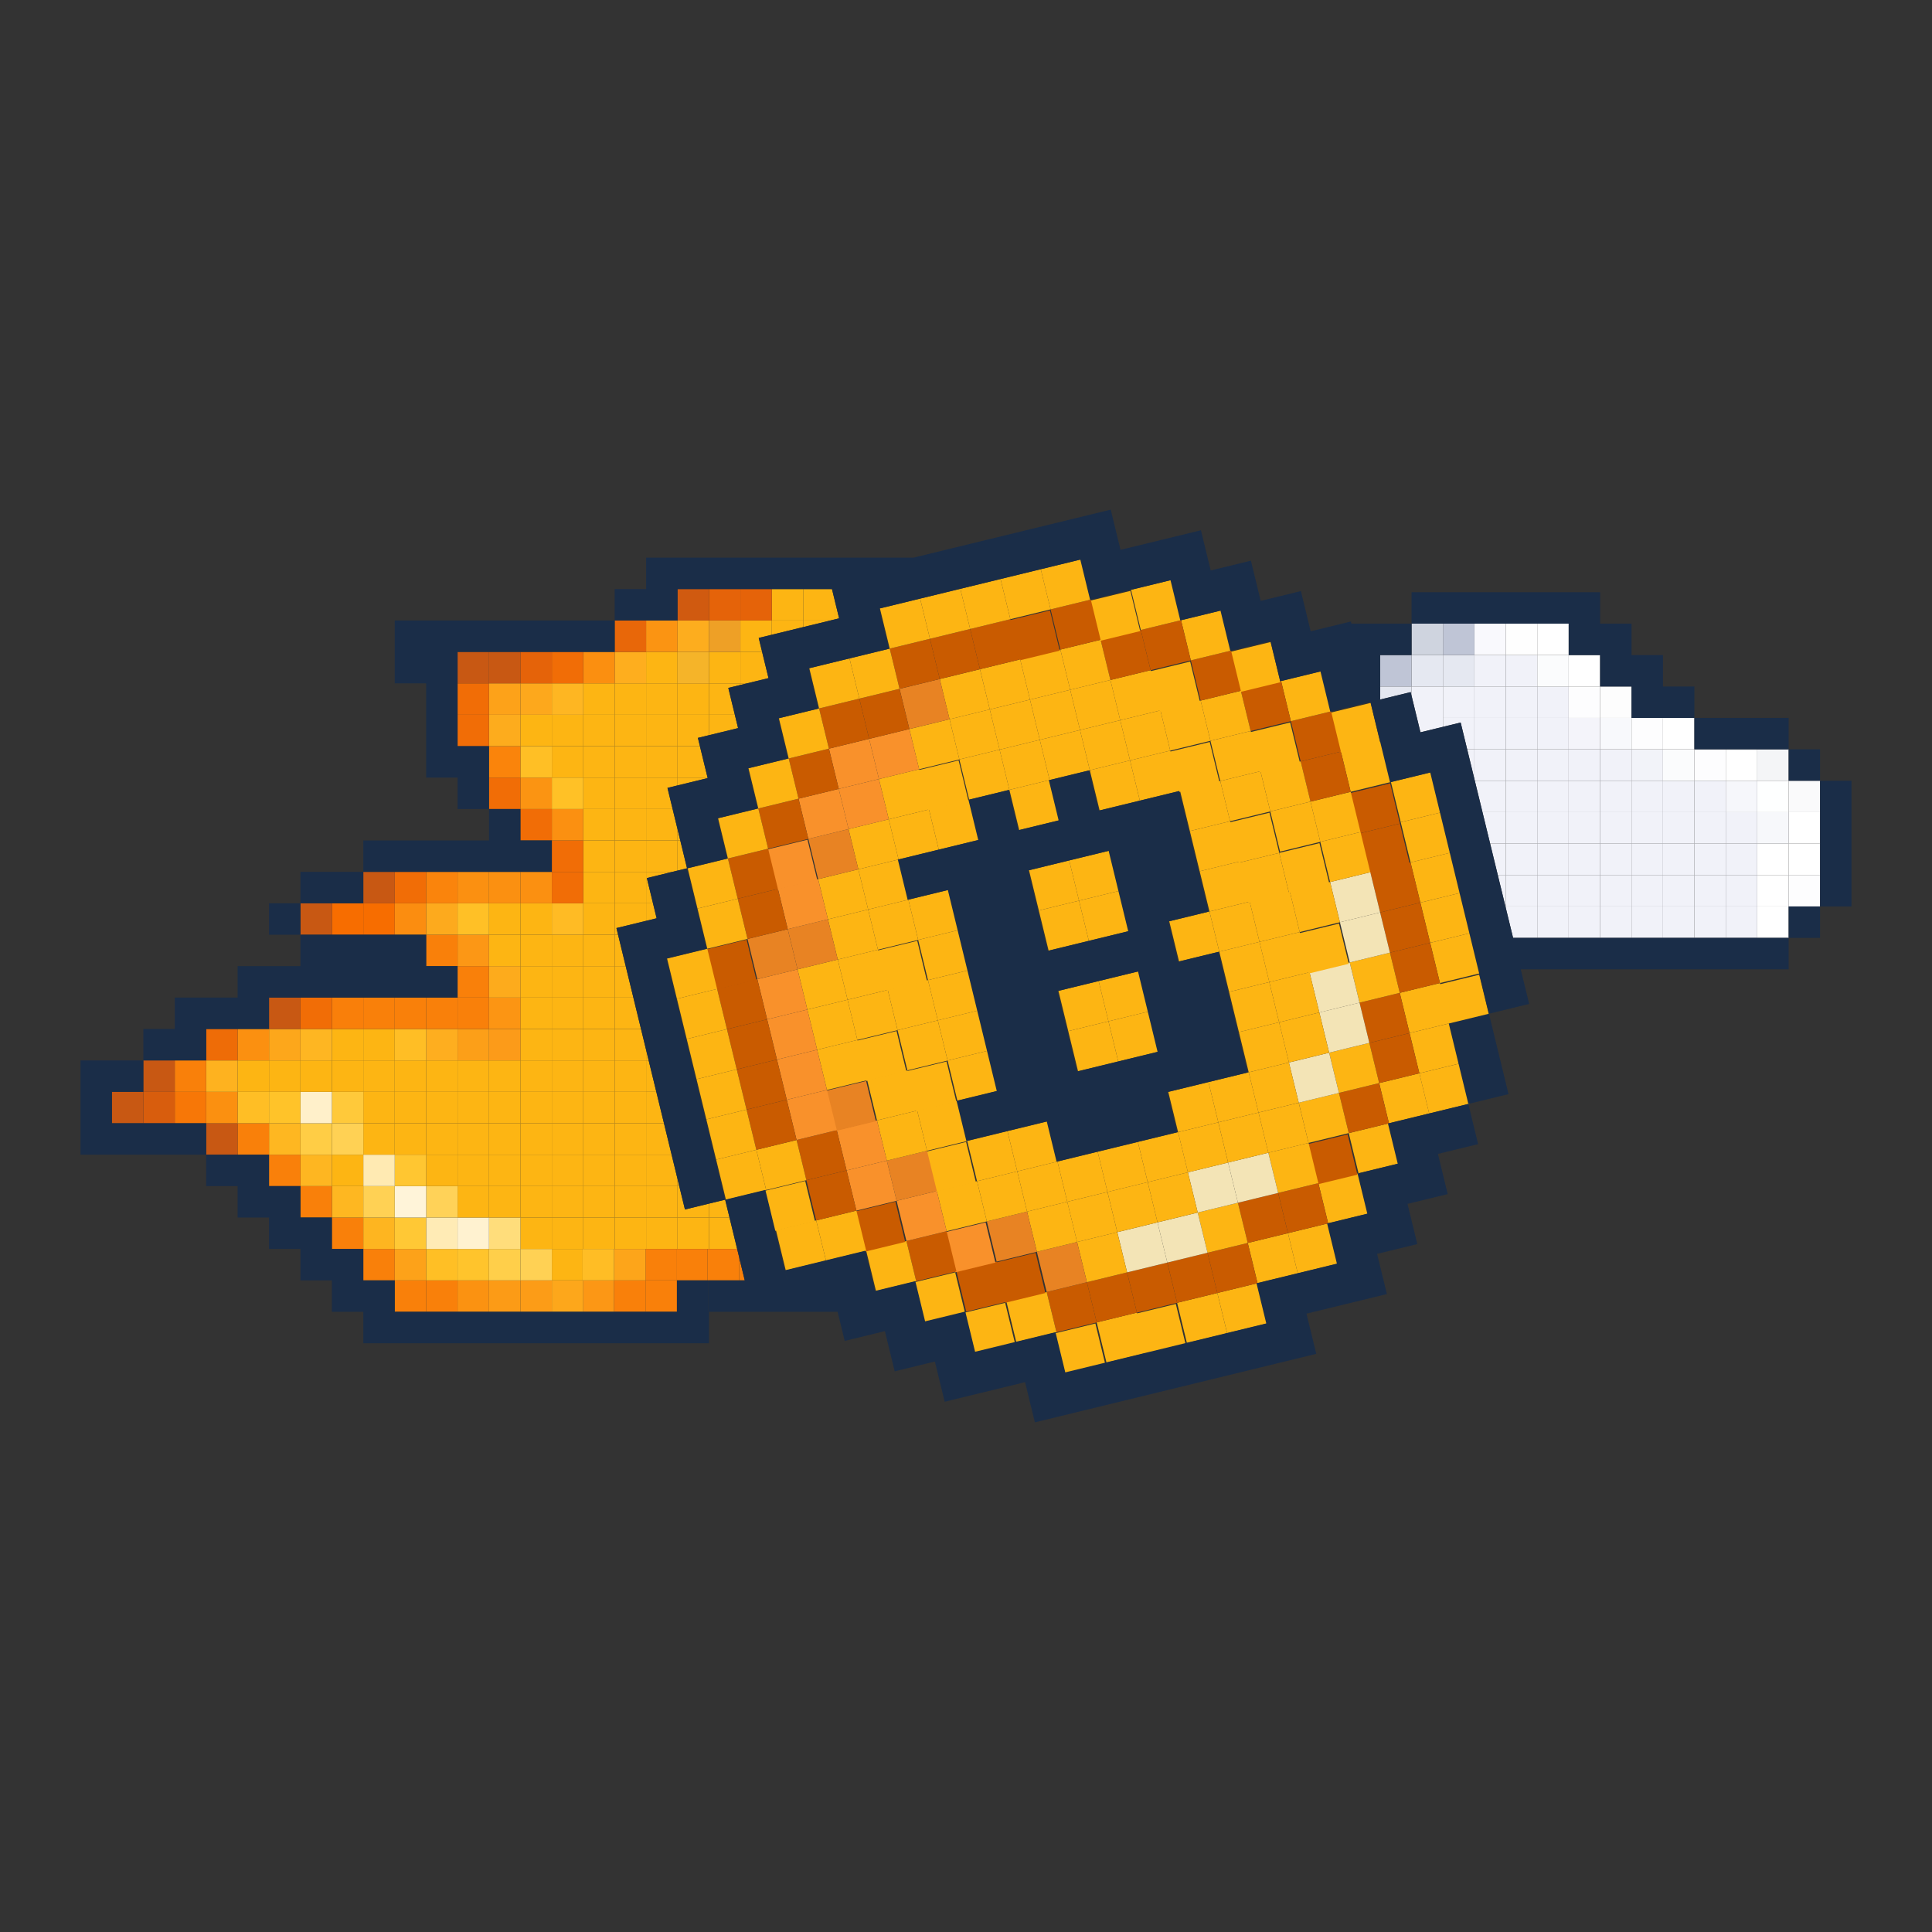 <?xml version="1.0" encoding="utf-8"?>
<!-- Generator: Adobe Illustrator 23.0.3, SVG Export Plug-In . SVG Version: 6.00 Build 0)  -->
<svg version="1.1" id="Layer_1" xmlns="http://www.w3.org/2000/svg" xmlns:xlink="http://www.w3.org/1999/xlink" x="0px" y="0px"
	 viewBox="0 0 1200 1200" enable-background="new 0 0 1200 1200" xml:space="preserve">
<rect x="0" y="0" width="1200" height="1200" fill="#333333" stroke="none"/>
<g>
	<g>
		<rect x="439.962" y="795.264" fill="none" width="0.103" height="19.518"/>
		<rect x="323.245" y="795.264" fill="#FC9C17" width="19.517" height="19.518"/>
		<rect x="303.728" y="795.264" fill="#FC9B16" width="19.518" height="19.518"/>
		<rect x="284.21" y="795.264" fill="#FB9211" width="19.518" height="19.518"/>
		<rect x="264.693" y="795.264" fill="#F9800A" width="19.517" height="19.518"/>
		<rect x="245.175" y="795.264" fill="#F9800A" width="19.518" height="19.518"/>
		
			<rect x="488.267" y="788.917" transform="matrix(0.972 -0.236 0.236 0.972 -173.501 137.962)" fill="#FDB513" width="0.024" height="6.438"/>
		<rect x="342.762" y="775.747" fill="#FDB513" width="19.129" height="19.517"/>
		<rect x="323.245" y="775.747" fill="#FFD154" width="19.517" height="19.517"/>
		<rect x="303.728" y="775.747" fill="#FFCF4A" width="19.518" height="19.517"/>
		<rect x="284.21" y="775.747" fill="#FFC42C" width="19.518" height="19.517"/>
		<rect x="264.693" y="775.747" fill="#FFBF25" width="19.517" height="19.517"/>
		<rect x="245.175" y="775.747" fill="#FDA219" width="19.518" height="19.517"/>
		<rect x="225.658" y="775.747" fill="#F9800A" width="19.518" height="19.517"/>
		<polygon fill="#FDB513" points="453.102,756.229 440.35,756.229 440.35,775.747 457.854,775.747 456.483,770.117 		"/>
		<polygon fill="#FDB513" points="420.833,756.229 420.833,775.747 439.361,775.747 439.962,775.747 440.35,775.747 440.35,756.229 
					"/>
		<polygon fill="#FDB513" points="401.315,775.747 420.444,775.747 420.833,775.747 420.833,756.229 401.315,756.229 		"/>
		<polygon fill="#FDB513" points="381.798,756.229 381.798,775.747 400.926,775.747 401.315,775.747 401.315,756.229 		"/>
		<polygon fill="#FDB513" points="362.28,756.229 362.28,775.747 381.409,775.747 381.798,775.747 381.798,756.229 		"/>
		<polygon fill="#FDB513" points="342.762,756.229 342.762,775.747 361.891,775.747 362.28,775.747 362.28,756.229 		"/>
		<rect x="323.245" y="756.229" fill="#FDB513" width="19.517" height="19.518"/>
		<rect x="303.728" y="756.229" fill="#FFDD7B" width="19.518" height="19.518"/>
		<rect x="284.21" y="756.229" fill="#FFF2D0" width="19.518" height="19.518"/>
		<rect x="264.693" y="756.229" fill="#FFEBB5" width="19.517" height="19.518"/>
		<rect x="245.175" y="756.229" fill="#FFC835" width="19.518" height="19.518"/>
		<rect x="225.658" y="756.229" fill="#FEB520" width="19.518" height="19.518"/>
		<rect x="206.14" y="756.229" fill="#F9800A" width="19.518" height="19.518"/>
		<polygon fill="#FDB513" points="440.35,747.594 440.35,756.229 453.102,756.229 450.404,745.146 		"/>
		<polygon fill="#FDB513" points="425.432,751.226 421.898,736.711 420.833,736.711 420.833,756.229 440.35,756.229 440.35,747.594 
					"/>
		<rect x="401.315" y="736.711" fill="#FDB513" width="19.518" height="19.518"/>
		<rect x="381.798" y="736.711" fill="#FDB513" width="19.518" height="19.518"/>
		<rect x="362.28" y="736.711" fill="#FDB513" width="19.518" height="19.518"/>
		<rect x="342.762" y="736.711" fill="#FDB513" width="19.518" height="19.518"/>
		<rect x="323.245" y="736.711" fill="#FDB513" width="19.517" height="19.518"/>
		<rect x="303.728" y="736.711" fill="#FDB513" width="19.518" height="19.518"/>
		<rect x="284.21" y="736.711" fill="#FDB513" width="19.518" height="19.518"/>
		<rect x="264.693" y="736.711" fill="#FFD258" width="19.517" height="19.518"/>
		<rect x="245.175" y="736.711" fill="#FFF4D9" width="19.518" height="19.518"/>
		<rect x="225.658" y="736.711" fill="#FFD154" width="19.518" height="19.518"/>
		<rect x="206.14" y="736.711" fill="#FEB721" width="19.518" height="19.518"/>
		<rect x="186.622" y="736.711" fill="#F9800A" width="19.518" height="19.518"/>
		<polygon fill="#FDB513" points="420.833,736.711 421.898,736.711 420.833,732.334 		"/>
		<polygon fill="#FDB513" points="419.352,726.254 417.146,717.194 401.315,717.194 401.315,736.711 420.833,736.711 
			420.833,732.334 		"/>
		<rect x="381.798" y="717.194" fill="#FDB513" width="19.518" height="19.517"/>
		<rect x="362.28" y="717.194" fill="#FDB513" width="19.518" height="19.517"/>
		<rect x="342.762" y="717.194" fill="#FDB513" width="19.518" height="19.517"/>
		<rect x="323.245" y="717.194" fill="#FDB513" width="19.517" height="19.517"/>
		<rect x="303.728" y="717.194" fill="#FDB513" width="19.518" height="19.517"/>
		<rect x="284.21" y="717.194" fill="#FDB513" width="19.518" height="19.517"/>
		<rect x="264.693" y="717.194" fill="#FDB513" width="19.517" height="19.517"/>
		<rect x="245.175" y="717.194" fill="#FFC631" width="19.518" height="19.517"/>
		<rect x="225.658" y="717.194" fill="#FFEAB2" width="19.518" height="19.517"/>
		<rect x="206.14" y="717.194" fill="#FDB513" width="19.518" height="19.517"/>
		<rect x="186.622" y="717.194" fill="#FEB621" width="19.518" height="19.517"/>
		<rect x="167.105" y="717.194" fill="#F9800A" width="19.518" height="19.517"/>
		<polygon fill="#FDB513" points="412.395,697.677 401.315,697.677 401.315,717.194 417.146,717.194 413.274,701.287 		"/>
		<rect x="381.798" y="697.677" fill="#FDB513" width="19.518" height="19.518"/>
		<rect x="362.28" y="697.677" fill="#FDB513" width="19.518" height="19.518"/>
		<rect x="342.762" y="697.677" fill="#FDB513" width="19.518" height="19.518"/>
		<rect x="323.245" y="697.677" fill="#FDB513" width="19.517" height="19.518"/>
		<rect x="303.728" y="697.677" fill="#FDB513" width="19.518" height="19.518"/>
		<rect x="284.21" y="697.677" fill="#FDB513" width="19.518" height="19.518"/>
		<rect x="264.693" y="697.677" fill="#FDB513" width="19.517" height="19.518"/>
		<rect x="245.175" y="697.677" fill="#FDB513" width="19.518" height="19.518"/>
		<rect x="225.658" y="697.677" fill="#FDB513" width="19.518" height="19.518"/>
		<rect x="206.14" y="697.677" fill="#FFD154" width="19.518" height="19.518"/>
		<rect x="186.622" y="697.677" fill="#FFCD45" width="19.518" height="19.518"/>
		<rect x="167.105" y="697.677" fill="#FEB721" width="19.518" height="19.518"/>
		<rect x="147.588" y="697.677" fill="#F9800A" width="19.517" height="19.518"/>
		<rect x="128.07" y="697.677" fill="#C85813" width="19.518" height="19.518"/>
		<polygon fill="#FDB513" points="401.315,678.159 401.315,697.677 412.395,697.677 407.643,678.159 		"/>
		<rect x="381.798" y="678.159" fill="#FDB513" width="19.518" height="19.517"/>
		<rect x="362.28" y="678.159" fill="#FDB513" width="19.518" height="19.517"/>
		<rect x="342.762" y="678.159" fill="#FDB513" width="19.518" height="19.517"/>
		<rect x="323.245" y="678.159" fill="#FDB513" width="19.517" height="19.517"/>
		<rect x="303.728" y="678.159" fill="#FDB513" width="19.518" height="19.517"/>
		<rect x="284.21" y="678.159" fill="#FDB513" width="19.518" height="19.517"/>
		<rect x="264.693" y="678.159" fill="#FDB513" width="19.517" height="19.517"/>
		<rect x="245.175" y="678.159" fill="#FDB513" width="19.518" height="19.517"/>
		<rect x="225.658" y="678.159" fill="#FDB513" width="19.518" height="19.517"/>
		<rect x="206.14" y="678.159" fill="#FFC93A" width="19.518" height="19.517"/>
		<rect x="186.622" y="678.159" fill="#FFF0CA" width="19.518" height="19.517"/>
		<rect x="167.105" y="678.159" fill="#FFC329" width="19.518" height="19.517"/>
		<rect x="147.588" y="678.159" fill="#FFBE25" width="19.517" height="19.517"/>
		<rect x="128.07" y="678.159" fill="#FB9010" width="19.518" height="19.517"/>
		<rect x="108.553" y="678.159" fill="#F77707" width="19.517" height="19.517"/>
		<rect x="89.035" y="678.159" fill="#D85D0D" width="19.518" height="19.517"/>
		<rect x="69.518" y="678.159" fill="#C85813" width="19.518" height="19.517"/>
		<polygon fill="#FDB513" points="401.315,658.642 401.315,678.159 407.643,678.159 407.194,676.315 402.891,658.642 		"/>
		<rect x="381.798" y="658.642" fill="#FDB513" width="19.518" height="19.518"/>
		<rect x="362.28" y="658.642" fill="#FDB513" width="19.518" height="19.518"/>
		<rect x="342.762" y="658.642" fill="#FDB513" width="19.518" height="19.518"/>
		<rect x="323.245" y="658.642" fill="#FDB513" width="19.517" height="19.518"/>
		<rect x="303.728" y="658.642" fill="#FDB513" width="19.518" height="19.518"/>
		<rect x="284.21" y="658.642" fill="#FDB513" width="19.518" height="19.518"/>
		<rect x="264.693" y="658.642" fill="#FDB513" width="19.517" height="19.518"/>
		<rect x="245.175" y="658.642" fill="#FDB513" width="19.518" height="19.518"/>
		<rect x="225.658" y="658.642" fill="#FDB513" width="19.518" height="19.518"/>
		<rect x="206.14" y="658.642" fill="#FDB513" width="19.518" height="19.518"/>
		<rect x="186.622" y="658.642" fill="#FDB513" width="19.518" height="19.518"/>
		<rect x="167.105" y="658.642" fill="#FDB513" width="19.518" height="19.518"/>
		<rect x="147.588" y="658.642" fill="#FDB513" width="19.517" height="19.518"/>
		<rect x="128.07" y="658.642" fill="#FEB21F" width="19.518" height="19.518"/>
		<rect x="108.553" y="658.642" fill="#F9800A" width="19.517" height="19.518"/>
		<rect x="89.035" y="658.642" fill="#C85813" width="19.518" height="19.518"/>
		<polygon fill="#FDB513" points="401.315,652.169 401.315,658.642 402.891,658.642 		"/>
		<polygon fill="#FDB513" points="401.315,658.642 401.315,652.169 401.115,651.349 398.139,639.124 381.798,639.124 
			381.798,658.642 		"/>
		<rect x="362.28" y="639.124" fill="#FDB513" width="19.518" height="19.517"/>
		<rect x="342.762" y="639.124" fill="#FDB513" width="19.518" height="19.517"/>
		<rect x="323.245" y="639.124" fill="#FDB513" width="19.517" height="19.517"/>
		<rect x="303.728" y="639.124" fill="#FC9B19" width="19.518" height="19.517"/>
		<rect x="284.21" y="639.124" fill="#FC9F18" width="19.518" height="19.517"/>
		<rect x="264.693" y="639.124" fill="#FEAE1F" width="19.517" height="19.517"/>
		<rect x="245.175" y="639.124" fill="#FFBE25" width="19.518" height="19.517"/>
		<rect x="225.658" y="639.124" fill="#FDB513" width="19.518" height="19.517"/>
		<rect x="206.14" y="639.124" fill="#FDB513" width="19.518" height="19.517"/>
		<rect x="186.622" y="639.124" fill="#FEB622" width="19.518" height="19.517"/>
		<rect x="167.105" y="639.124" fill="#FDA71B" width="19.518" height="19.517"/>
		<rect x="147.588" y="639.124" fill="#FB9010" width="19.517" height="19.517"/>
		<rect x="128.07" y="639.124" fill="#EE6C07" width="19.518" height="19.517"/>
		<polygon fill="#FDB513" points="398.139,639.124 395.036,626.377 393.387,619.607 381.798,619.607 381.798,639.124 		"/>
		<rect x="362.28" y="619.607" fill="#FDB513" width="19.518" height="19.518"/>
		<rect x="342.762" y="619.607" fill="#FDB513" width="19.518" height="19.518"/>
		<rect x="323.245" y="619.607" fill="#FDB513" width="19.517" height="19.518"/>
		<rect x="303.728" y="619.607" fill="#FC9513" width="19.518" height="19.518"/>
		<rect x="284.21" y="619.607" fill="#F9800A" width="19.518" height="19.518"/>
		<rect x="264.693" y="619.607" fill="#F9800A" width="19.517" height="19.518"/>
		<rect x="245.175" y="619.607" fill="#F9800A" width="19.518" height="19.518"/>
		<rect x="225.658" y="619.607" fill="#F9800A" width="19.518" height="19.518"/>
		<rect x="206.14" y="619.607" fill="#F97F0A" width="19.518" height="19.518"/>
		<rect x="186.622" y="619.607" fill="#F16D06" width="19.518" height="19.518"/>
		<rect x="167.105" y="619.607" fill="#C85813" width="19.518" height="19.518"/>
		<polygon fill="#FDB513" points="393.387,619.607 388.957,601.41 388.635,600.089 381.798,600.089 381.798,619.607 		"/>
		<rect x="362.28" y="600.089" fill="#FDB513" width="19.518" height="19.517"/>
		<rect x="342.762" y="600.089" fill="#FDB513" width="19.518" height="19.517"/>
		<rect x="323.245" y="600.089" fill="#FDB513" width="19.517" height="19.517"/>
		<rect x="303.728" y="600.089" fill="#FDAB1C" width="19.518" height="19.517"/>
		<rect x="284.21" y="600.089" fill="#F9800A" width="19.518" height="19.517"/>
		<polygon fill="#FDB513" points="383.884,580.572 381.798,580.572 381.798,600.089 388.635,600.089 		"/>
		<rect x="362.28" y="580.572" fill="#FDB513" width="19.518" height="19.518"/>
		<rect x="342.762" y="580.572" fill="#FDB513" width="19.518" height="19.518"/>
		<rect x="323.245" y="580.572" fill="#FDB513" width="19.517" height="19.518"/>
		<rect x="303.728" y="580.572" fill="#FDB513" width="19.518" height="19.518"/>
		<rect x="284.21" y="580.572" fill="#FC9715" width="19.518" height="19.518"/>
		<rect x="264.693" y="580.572" fill="#F9800A" width="19.517" height="19.518"/>
		<rect x="1091.448" y="563.01" fill="#FFFFFF" width="19.518" height="19.517"/>
		<rect x="1071.93" y="563.01" fill="#F1F2F9" width="19.518" height="19.517"/>
		<rect x="1052.413" y="563.01" fill="#F1F2F9" width="19.518" height="19.517"/>
		<rect x="1032.895" y="563.01" fill="#F1F2F9" width="19.518" height="19.517"/>
		<rect x="1013.378" y="563.01" fill="#F1F2F9" width="19.518" height="19.517"/>
		<rect x="993.86" y="563.01" fill="#F1F2F9" width="19.518" height="19.517"/>
		<rect x="974.343" y="563.01" fill="#F1F2F9" width="19.517" height="19.517"/>
		<rect x="954.825" y="563.01" fill="#F1F2F9" width="19.518" height="19.517"/>
		<polygon fill="#F1F2F9" points="935.308,563.01 935.308,564.062 937.636,573.623 939.804,582.528 954.825,582.528 954.825,563.01 
					"/>
		<polygon fill="#F1F2F9" points="935.308,564.062 935.308,563.01 935.052,563.01 		"/>
		<polygon fill="#FDB513" points="405.584,561.054 401.315,561.054 401.315,571.949 407.849,570.359 		"/>
		<polygon fill="#FDB513" points="382.877,576.438 401.315,571.949 401.315,561.054 381.798,561.054 381.798,580.572 
			383.884,580.572 		"/>
		<rect x="362.28" y="561.054" fill="#FDB513" width="19.518" height="19.517"/>
		<rect x="342.762" y="561.054" fill="#FFBB24" width="19.518" height="19.517"/>
		<rect x="323.245" y="561.054" fill="#FDB513" width="19.517" height="19.517"/>
		<rect x="303.728" y="561.054" fill="#FDB513" width="19.518" height="19.517"/>
		<rect x="284.21" y="561.054" fill="#FFC026" width="19.518" height="19.517"/>
		<rect x="264.693" y="561.054" fill="#FDAA1D" width="19.517" height="19.517"/>
		<rect x="245.175" y="561.054" fill="#FB8D10" width="19.518" height="19.517"/>
		<rect x="225.658" y="561.054" fill="#F76D00" width="19.518" height="19.517"/>
		<rect x="206.14" y="561.054" fill="#F76D00" width="19.518" height="19.517"/>
		<rect x="186.622" y="561.054" fill="#C85813" width="19.518" height="19.517"/>
		<rect x="1110.965" y="543.493" fill="#FDFDFE" width="19.518" height="19.518"/>
		<rect x="1091.448" y="543.493" fill="#FFFFFF" width="19.518" height="19.518"/>
		<rect x="1071.93" y="543.493" fill="#F1F2F9" width="19.518" height="19.518"/>
		<rect x="1052.413" y="543.493" fill="#F1F2F9" width="19.518" height="19.518"/>
		<rect x="1032.895" y="543.493" fill="#F1F2F9" width="19.518" height="19.518"/>
		<rect x="1013.378" y="543.493" fill="#F1F2F9" width="19.518" height="19.518"/>
		<rect x="993.86" y="543.493" fill="#F1F2F9" width="19.518" height="19.518"/>
		<rect x="974.343" y="543.493" fill="#F1F2F9" width="19.517" height="19.518"/>
		<rect x="954.825" y="543.493" fill="#F1F2F9" width="19.518" height="19.518"/>
		<rect x="935.308" y="543.493" fill="#F1F2F9" width="19.517" height="19.518"/>
		<polygon fill="#F1F2F9" points="930.3,543.493 931.556,548.652 935.052,563.01 935.308,563.01 935.308,543.493 		"/>
		<polygon fill="#FDB513" points="401.769,545.387 417.585,541.536 401.315,541.536 401.315,561.054 405.584,561.054 		"/>
		<rect x="381.798" y="541.536" fill="#FDB513" width="19.518" height="19.518"/>
		<rect x="362.28" y="541.536" fill="#FDB513" width="19.518" height="19.518"/>
		<rect x="342.762" y="541.536" fill="#F16D06" width="19.518" height="19.518"/>
		<rect x="323.245" y="541.536" fill="#FB9011" width="19.517" height="19.518"/>
		<rect x="303.728" y="541.536" fill="#FB9011" width="19.518" height="19.518"/>
		<rect x="284.21" y="541.536" fill="#FB9011" width="19.518" height="19.518"/>
		<rect x="264.693" y="541.536" fill="#FA840C" width="19.517" height="19.518"/>
		<rect x="245.175" y="541.536" fill="#F16D06" width="19.518" height="19.518"/>
		<rect x="225.658" y="541.536" fill="#C85813" width="19.518" height="19.518"/>
		<rect x="1110.965" y="523.975" fill="#FFFFFF" width="19.518" height="19.517"/>
		<rect x="1091.448" y="523.975" fill="#FFFFFF" width="19.518" height="19.517"/>
		<rect x="1071.93" y="523.975" fill="#F1F2F9" width="19.518" height="19.517"/>
		<rect x="1052.413" y="523.975" fill="#F1F2F9" width="19.518" height="19.517"/>
		<rect x="1032.895" y="523.975" fill="#F1F2F9" width="19.518" height="19.517"/>
		<rect x="1013.378" y="523.975" fill="#F1F2F9" width="19.518" height="19.517"/>
		<rect x="993.86" y="523.975" fill="#F1F2F9" width="19.518" height="19.517"/>
		<rect x="974.343" y="523.975" fill="#F1F2F9" width="19.517" height="19.517"/>
		<rect x="954.825" y="523.975" fill="#F1F2F9" width="19.518" height="19.517"/>
		<rect x="935.308" y="523.975" fill="#F1F2F9" width="19.517" height="19.517"/>
		<polygon fill="#F1F2F9" points="925.548,523.975 930.3,543.493 935.308,543.493 935.308,523.975 		"/>
		<polygon fill="#FDB513" points="422.527,522.019 420.833,522.019 420.833,540.746 426.736,539.308 		"/>
		<polygon fill="#FDB513" points="420.833,540.746 420.833,522.019 401.315,522.019 401.315,541.536 417.585,541.536 		"/>
		<rect x="381.798" y="522.019" fill="#FDB513" width="19.518" height="19.518"/>
		<rect x="362.28" y="522.019" fill="#FDB513" width="19.518" height="19.518"/>
		<rect x="342.762" y="522.019" fill="#F16D06" width="19.518" height="19.518"/>
		<rect x="1110.965" y="504.458" fill="#FFFFFF" width="19.518" height="19.518"/>
		<rect x="1091.448" y="504.458" fill="#F7F8FB" width="19.518" height="19.518"/>
		<rect x="1071.93" y="504.458" fill="#F1F2F9" width="19.518" height="19.518"/>
		<rect x="1052.413" y="504.458" fill="#F1F2F9" width="19.518" height="19.518"/>
		<rect x="1032.895" y="504.458" fill="#F1F2F9" width="19.518" height="19.518"/>
		<rect x="1013.378" y="504.458" fill="#F1F2F9" width="19.518" height="19.518"/>
		<rect x="993.86" y="504.458" fill="#F1F2F9" width="19.518" height="19.518"/>
		<rect x="974.343" y="504.458" fill="#F1F2F9" width="19.517" height="19.518"/>
		<rect x="954.825" y="504.458" fill="#F1F2F9" width="19.518" height="19.518"/>
		<rect x="935.308" y="504.458" fill="#F1F2F9" width="19.517" height="19.518"/>
		<polygon fill="#F1F2F9" points="920.796,504.458 925.477,523.685 925.548,523.975 935.308,523.975 935.308,504.458 		"/>
		<polygon fill="#FDB513" points="420.833,515.059 420.833,522.019 422.527,522.019 		"/>
		<polygon fill="#FDB513" points="420.833,515.059 420.658,514.341 417.775,502.502 401.315,502.502 401.315,522.019 
			420.833,522.019 		"/>
		<rect x="381.798" y="502.502" fill="#FDB513" width="19.518" height="19.517"/>
		<rect x="362.28" y="502.502" fill="#FDB513" width="19.518" height="19.517"/>
		<rect x="342.762" y="502.502" fill="#FB9011" width="19.518" height="19.517"/>
		<rect x="323.245" y="502.502" fill="#F16D06" width="19.517" height="19.517"/>
		<rect x="1110.965" y="484.94" fill="#FAFAFB" width="19.518" height="19.518"/>
		<rect x="1091.448" y="484.94" fill="#FEFFFF" width="19.518" height="19.518"/>
		<rect x="1071.93" y="484.94" fill="#F6F7FB" width="19.518" height="19.518"/>
		<rect x="1052.413" y="484.94" fill="#F1F2F9" width="19.518" height="19.518"/>
		<rect x="1032.895" y="484.94" fill="#F1F2F9" width="19.518" height="19.518"/>
		<rect x="1013.378" y="484.94" fill="#F1F2F9" width="19.518" height="19.518"/>
		<rect x="993.86" y="484.94" fill="#F1F2F9" width="19.518" height="19.518"/>
		<rect x="974.343" y="484.94" fill="#F1F2F9" width="19.517" height="19.518"/>
		<rect x="954.825" y="484.94" fill="#F1F2F9" width="19.518" height="19.518"/>
		<rect x="935.308" y="484.94" fill="#F1F2F9" width="19.517" height="19.518"/>
		<polygon fill="#F1F2F9" points="919.398,498.713 920.796,504.458 935.308,504.458 935.308,484.94 916.044,484.94 		"/>
		<polygon fill="#FDB513" points="439.55,483.29 439.475,482.984 420.833,482.984 420.833,487.847 		"/>
		<polygon fill="#FDB513" points="414.578,489.37 420.833,487.847 420.833,482.984 401.315,482.984 401.315,502.502 
			417.775,502.502 		"/>
		<rect x="381.798" y="482.984" fill="#FDB513" width="19.518" height="19.518"/>
		<rect x="362.28" y="482.984" fill="#FDB513" width="19.518" height="19.518"/>
		<rect x="342.762" y="482.984" fill="#FFC126" width="19.518" height="19.518"/>
		<rect x="323.245" y="482.984" fill="#FB9412" width="19.517" height="19.518"/>
		<rect x="303.728" y="482.984" fill="#F16D06" width="19.518" height="19.518"/>
		<rect x="1091.448" y="465.423" fill="#F4F5F7" width="19.518" height="19.517"/>
		<rect x="1071.93" y="465.423" fill="#FFFFFF" width="19.518" height="19.517"/>
		<rect x="1052.413" y="465.423" fill="#FDFDFE" width="19.518" height="19.517"/>
		<rect x="1032.895" y="465.423" fill="#FBFCFD" width="19.518" height="19.517"/>
		<rect x="1013.378" y="465.423" fill="#F2F3F9" width="19.518" height="19.517"/>
		<rect x="993.86" y="465.423" fill="#F1F2F9" width="19.518" height="19.517"/>
		<rect x="974.343" y="465.423" fill="#F1F2F9" width="19.517" height="19.517"/>
		<rect x="954.825" y="465.423" fill="#F1F2F9" width="19.518" height="19.517"/>
		<rect x="935.308" y="465.423" fill="#F1F2F9" width="19.517" height="19.517"/>
		<polygon fill="#F1F2F9" points="915.79,483.896 916.044,484.94 935.308,484.94 935.308,465.423 915.79,465.423 		"/>
		<polygon fill="#F1F2F9" points="915.79,465.423 911.293,465.423 913.319,473.746 915.79,483.896 		"/>
		<polygon fill="#FDB513" points="439.475,482.984 434.723,463.467 420.833,463.467 420.833,482.984 		"/>
		<rect x="401.315" y="463.467" fill="#FDB513" width="19.518" height="19.517"/>
		<rect x="381.798" y="463.467" fill="#FDB513" width="19.518" height="19.517"/>
		<rect x="362.28" y="463.467" fill="#FDB513" width="19.518" height="19.517"/>
		<rect x="342.762" y="463.467" fill="#FDB513" width="19.518" height="19.517"/>
		<rect x="323.245" y="463.467" fill="#FFBF25" width="19.517" height="19.517"/>
		<rect x="303.728" y="463.467" fill="#FA840B" width="19.518" height="19.517"/>
		<rect x="1032.895" y="445.905" fill="#FFFFFF" width="19.518" height="19.518"/>
		<rect x="1013.378" y="445.905" fill="#FDFDFE" width="19.518" height="19.518"/>
		<rect x="993.86" y="445.905" fill="#F8F9FC" width="19.518" height="19.518"/>
		<rect x="974.343" y="445.905" fill="#F4F4FA" width="19.517" height="19.518"/>
		<rect x="954.825" y="445.905" fill="#F1F2F9" width="19.518" height="19.518"/>
		<rect x="935.308" y="445.905" fill="#F1F2F9" width="19.517" height="19.518"/>
		<rect x="915.79" y="445.905" fill="#F1F2F9" width="19.518" height="19.518"/>
		<polygon fill="#F1F2F9" points="915.79,445.905 896.273,445.905 896.273,451.444 907.239,448.774 911.293,465.423 915.79,465.423 
					"/>
		<polygon fill="#F1F2F9" points="896.273,445.905 880.089,445.905 882.268,454.854 896.273,451.444 		"/>
		<polygon fill="#FDB513" points="458.438,452.245 456.418,443.949 440.35,443.949 440.35,456.648 		"/>
		<polygon fill="#FDB513" points="434.723,463.467 433.471,458.323 440.35,456.648 440.35,443.949 420.833,443.949 420.833,463.467 
					"/>
		<rect x="401.315" y="443.949" fill="#FDB513" width="19.518" height="19.518"/>
		<rect x="381.798" y="443.949" fill="#FDB513" width="19.518" height="19.518"/>
		<rect x="362.28" y="443.949" fill="#FDB513" width="19.518" height="19.518"/>
		<rect x="342.762" y="443.949" fill="#FDB513" width="19.518" height="19.518"/>
		<rect x="323.245" y="443.949" fill="#FDB513" width="19.517" height="19.518"/>
		<rect x="303.728" y="443.949" fill="#FDAC1D" width="19.518" height="19.518"/>
		<rect x="284.21" y="443.949" fill="#F16D06" width="19.518" height="19.518"/>
		<rect x="993.86" y="426.388" fill="#FDFDFD" width="19.518" height="19.517"/>
		<rect x="974.343" y="426.388" fill="#FDFDFE" width="19.517" height="19.517"/>
		<rect x="954.825" y="426.388" fill="#F1F2F9" width="19.518" height="19.517"/>
		<rect x="935.308" y="426.388" fill="#F1F2F9" width="19.517" height="19.517"/>
		<rect x="915.79" y="426.388" fill="#F1F2F9" width="19.518" height="19.517"/>
		<rect x="896.273" y="426.388" fill="#F1F2F9" width="19.518" height="19.517"/>
		<polygon fill="#F1F2F9" points="896.273,426.388 876.755,426.388 876.755,432.212 880.089,445.905 896.273,445.905 		"/>
		<polygon fill="#E5E8F1" points="876.188,429.883 876.755,432.212 876.755,426.388 857.238,426.388 857.238,434.496 		"/>
		<polygon fill="#FDB513" points="464.029,424.432 459.868,424.432 459.868,425.445 		"/>
		<polygon fill="#FDB513" points="452.358,427.273 459.868,425.445 459.868,424.432 440.35,424.432 440.35,443.949 456.418,443.949 
					"/>
		<rect x="420.833" y="424.432" fill="#FDB513" width="19.518" height="19.517"/>
		<rect x="401.315" y="424.432" fill="#FDB513" width="19.518" height="19.517"/>
		<rect x="381.798" y="424.432" fill="#FDB513" width="19.518" height="19.517"/>
		<rect x="362.28" y="424.432" fill="#FDB513" width="19.518" height="19.517"/>
		<rect x="342.762" y="424.432" fill="#FEB622" width="19.518" height="19.517"/>
		<rect x="323.245" y="424.432" fill="#FDA81C" width="19.517" height="19.517"/>
		<rect x="303.728" y="424.432" fill="#FDA219" width="19.518" height="19.517"/>
		<rect x="284.21" y="424.432" fill="#F16D06" width="19.518" height="19.517"/>
		<rect x="974.343" y="406.87" fill="#FFFFFF" width="19.517" height="19.518"/>
		<rect x="954.825" y="406.87" fill="#FBFCFD" width="19.518" height="19.518"/>
		<rect x="935.308" y="406.87" fill="#F1F2F9" width="19.517" height="19.518"/>
		<rect x="915.79" y="406.87" fill="#F1F2F9" width="19.518" height="19.518"/>
		<rect x="896.273" y="406.87" fill="#E5E8F1" width="19.518" height="19.518"/>
		<rect x="876.755" y="406.87" fill="#E5E8F1" width="19.518" height="19.518"/>
		<rect x="857.238" y="406.87" fill="#BFC5D6" width="19.518" height="19.518"/>
		<polygon fill="#FDB513" points="477.33,421.193 473.366,404.914 459.868,404.914 459.868,424.432 464.029,424.432 		"/>
		<rect x="440.35" y="404.914" fill="#FDB513" width="19.517" height="19.518"/>
		<rect x="420.833" y="404.914" fill="#F5B429" width="19.518" height="19.518"/>
		<rect x="401.315" y="404.914" fill="#FDB513" width="19.518" height="19.518"/>
		<rect x="381.798" y="404.914" fill="#FEAE1E" width="19.518" height="19.518"/>
		<rect x="362.28" y="404.914" fill="#FB8F10" width="19.518" height="19.518"/>
		<rect x="342.762" y="404.914" fill="#F16D06" width="19.518" height="19.518"/>
		<rect x="323.245" y="404.914" fill="#E56309" width="19.517" height="19.518"/>
		<rect x="303.728" y="404.914" fill="#C85813" width="19.518" height="19.518"/>
		<rect x="284.21" y="404.914" fill="#C85813" width="19.518" height="19.518"/>
		<rect x="954.825" y="387.353" fill="#FFFFFF" width="19.518" height="19.517"/>
		<rect x="935.308" y="387.353" fill="#FEFEFE" width="19.517" height="19.517"/>
		<rect x="915.79" y="387.353" fill="#F9F9FD" width="19.518" height="19.517"/>
		<rect x="896.273" y="387.353" fill="#BFC5D6" width="19.518" height="19.517"/>
		<rect x="876.755" y="387.353" fill="#CFD4DF" width="19.518" height="19.517"/>
		<polygon fill="#FDB513" points="515.733,385.397 498.903,385.397 498.903,389.494 		"/>
		<polygon fill="#FDB513" points="496.218,390.148 498.903,389.494 498.903,385.397 479.385,385.397 479.385,394.246 		"/>
		<polygon fill="#FDB513" points="473.366,404.914 471.251,396.226 479.385,394.246 479.385,385.397 459.868,385.397 
			459.868,404.914 		"/>
		<rect x="440.35" y="385.397" fill="#EEA026" width="19.517" height="19.517"/>
		<rect x="420.833" y="385.397" fill="#FDAD1E" width="19.518" height="19.517"/>
		<rect x="401.315" y="385.397" fill="#FB9412" width="19.518" height="19.517"/>
		<rect x="381.798" y="385.397" fill="#E86709" width="19.518" height="19.517"/>
		<polygon fill="#FDB513" points="518.42,372.692 518.42,384.742 521.19,384.068 		"/>
		<polygon fill="#FDB513" points="515.733,385.397 518.42,384.742 518.42,372.692 516.761,365.879 498.903,365.879 498.903,385.397 
					"/>
		<rect x="479.385" y="365.879" fill="#FDB513" width="19.518" height="19.518"/>
		<rect x="459.868" y="365.879" fill="#E56309" width="19.518" height="19.518"/>
		<rect x="440.35" y="365.879" fill="#E56309" width="19.517" height="19.518"/>
		<rect x="420.833" y="365.879" fill="#D05A10" width="19.518" height="19.518"/>
		<polygon fill="#F9800A" points="400.926,795.264 400.926,814.782 401.315,814.782 420.444,814.782 420.444,795.264 		"/>
		<polygon fill="#F9800A" points="381.409,795.264 381.409,814.782 381.798,814.782 400.926,814.782 400.926,795.264 		"/>
		<rect x="362.28" y="795.264" fill="#FC9715" width="19.129" height="19.518"/>
		<polygon fill="#FDA71B" points="361.891,795.264 342.762,795.264 342.762,814.782 361.891,814.782 362.28,814.782 362.28,795.264 
					"/>
		<polygon fill="#F9800A" points="420.444,775.747 420.444,795.264 439.361,795.264 439.361,775.747 420.833,775.747 		"/>
		<polygon fill="#F9800A" points="457.854,775.747 440.35,775.747 439.962,775.747 439.361,775.747 439.361,795.264 
			439.962,795.264 440.064,795.264 459.052,795.264 459.052,780.67 		"/>
		<polygon fill="#F9800A" points="459.117,781.032 459.139,781.026 459.052,780.67 459.052,795.264 459.582,795.264 
			459.653,795.264 462.582,795.264 		"/>
		<polygon fill="#F9800A" points="401.315,775.747 400.926,775.747 400.926,795.264 420.444,795.264 420.444,775.747 		"/>
		<polygon fill="#FDA51A" points="381.798,775.747 381.409,775.747 381.409,795.264 400.926,795.264 400.926,775.747 		"/>
		<polygon fill="#FFBD25" points="362.28,775.747 361.891,775.747 361.891,795.264 362.28,795.264 381.409,795.264 381.409,775.747 
					"/>
		
			<rect x="896.451" y="607.344" transform="matrix(0.972 -0.236 0.236 0.972 -120.9 232.696)" fill="#FDB513" width="25.697" height="25.701"/>
		
			<rect x="890.372" y="582.378" transform="matrix(0.972 -0.237 0.237 0.972 -115.168 230.554)" fill="#FDB513" width="25.696" height="25.696"/>
		
			<rect x="884.292" y="557.406" transform="matrix(0.972 -0.237 0.237 0.972 -109.433 228.405)" fill="#FDB513" width="25.696" height="25.701"/>
		
			<rect x="878.213" y="532.439" transform="matrix(0.972 -0.237 0.237 0.972 -103.7 226.261)" fill="#FDB513" width="25.696" height="25.696"/>
		
			<rect x="872.134" y="507.467" transform="matrix(0.972 -0.237 0.237 0.972 -97.969 224.124)" fill="#FDB513" width="25.696" height="25.701"/>
		
			<rect x="866.055" y="482.5" transform="matrix(0.972 -0.237 0.237 0.972 -92.235 221.977)" fill="#FDB513" width="25.696" height="25.696"/>
		
			<rect x="883.638" y="663.367" transform="matrix(0.972 -0.237 0.237 0.972 -134.524 231.274)" fill="#FDB513" width="25.701" height="25.696"/>
		
			<rect x="877.559" y="638.395" transform="matrix(0.972 -0.237 0.237 0.972 -128.784 229.115)" fill="#FDB513" width="25.701" height="25.701"/>
		
			<rect x="871.479" y="613.424" transform="matrix(0.972 -0.237 0.237 0.972 -123.048 226.965)" fill="#FDB513" width="25.701" height="25.701"/>
		
			<rect x="865.4" y="588.457" transform="matrix(0.972 -0.237 0.237 0.972 -117.316 224.822)" fill="#C95B00" width="25.701" height="25.696"/>
		
			<rect x="859.321" y="563.485" transform="matrix(0.972 -0.237 0.237 0.972 -111.583 222.678)" fill="#C95B00" width="25.701" height="25.701"/>
		
			<rect x="853.242" y="538.518" transform="matrix(0.972 -0.237 0.237 0.972 -105.847 220.528)" fill="#C95B00" width="25.701" height="25.696"/>
		
			<rect x="847.162" y="513.546" transform="matrix(0.972 -0.236 0.236 0.972 -100.11 218.372)" fill="#C95B00" width="25.701" height="25.701"/>
		
			<rect x="841.083" y="488.58" transform="matrix(0.972 -0.236 0.236 0.972 -94.376 216.226)" fill="#C95B00" width="25.701" height="25.696"/>
		
			<rect x="835.004" y="463.608" transform="matrix(0.972 -0.237 0.237 0.972 -88.646 214.091)" fill="#FDB513" width="25.701" height="25.701"/>
		
			<rect x="828.925" y="438.636" transform="matrix(0.972 -0.236 0.236 0.972 -82.909 211.935)" fill="#FDB513" width="25.701" height="25.701"/>
		
			<rect x="858.671" y="669.446" transform="matrix(0.972 -0.237 0.237 0.972 -136.663 225.524)" fill="#FDB513" width="25.696" height="25.696"/>
		
			<rect x="852.592" y="644.474" transform="matrix(0.972 -0.237 0.237 0.972 -130.935 223.389)" fill="#C95B00" width="25.696" height="25.701"/>
		
			<rect x="846.512" y="619.503" transform="matrix(0.972 -0.237 0.237 0.972 -125.197 221.236)" fill="#C95B00" width="25.697" height="25.701"/>
		
			<rect x="840.433" y="594.536" transform="matrix(0.972 -0.237 0.237 0.972 -119.462 219.086)" fill="#FDB513" width="25.696" height="25.696"/>
		
			<rect x="834.354" y="569.564" transform="matrix(0.972 -0.237 0.237 0.972 -113.728 216.94)" fill="#F3E4B6" width="25.696" height="25.701"/>
		
			<rect x="828.275" y="544.597" transform="matrix(0.972 -0.237 0.237 0.972 -107.994 214.793)" fill="#F3E4B6" width="25.696" height="25.696"/>
		
			<rect x="822.196" y="519.626" transform="matrix(0.972 -0.237 0.237 0.972 -102.263 212.655)" fill="#FDB513" width="25.696" height="25.701"/>
		
			<rect x="816.117" y="494.659" transform="matrix(0.972 -0.237 0.237 0.972 -96.528 210.508)" fill="#FDB513" width="25.696" height="25.696"/>
		
			<rect x="810.037" y="469.687" transform="matrix(0.972 -0.237 0.237 0.972 -90.791 208.35)" fill="#C95B00" width="25.696" height="25.701"/>
		
			<rect x="803.958" y="444.715" transform="matrix(0.972 -0.237 0.237 0.972 -85.058 206.212)" fill="#C95B00" width="25.696" height="25.701"/>
		
			<rect x="797.878" y="419.749" transform="matrix(0.972 -0.237 0.237 0.972 -79.323 204.059)" fill="#FDB513" width="25.696" height="25.696"/>
		
			<rect x="839.779" y="700.492" transform="matrix(0.972 -0.237 0.237 0.972 -144.548 221.944)" fill="#FDB513" width="25.701" height="25.701"/>
		
			<rect x="833.7" y="675.525" transform="matrix(0.972 -0.237 0.237 0.972 -138.817 219.805)" fill="#C95B00" width="25.701" height="25.696"/>
		
			<rect x="827.62" y="650.553" transform="matrix(0.972 -0.237 0.237 0.972 -133.078 217.647)" fill="#FDB513" width="25.701" height="25.701"/>
		
			<rect x="821.541" y="625.582" transform="matrix(0.972 -0.237 0.237 0.972 -127.341 215.495)" fill="#F3E4B6" width="25.701" height="25.701"/>
		
			<rect x="815.461" y="600.615" transform="matrix(0.972 -0.237 0.237 0.972 -121.613 213.363)" fill="#F3E4B6" width="25.701" height="25.696"/>
		
			<rect x="809.382" y="575.643" transform="matrix(0.972 -0.236 0.236 0.972 -115.873 211.201)" fill="#FDB513" width="25.701" height="25.701"/>
		
			<rect x="803.303" y="550.676" transform="matrix(0.972 -0.237 0.237 0.972 -110.14 209.059)" fill="#FDB513" width="25.701" height="25.696"/>
		
			<rect x="797.224" y="525.705" transform="matrix(0.972 -0.236 0.236 0.972 -104.404 206.904)" fill="#FDB513" width="25.701" height="25.701"/>
		
			<rect x="791.145" y="500.738" transform="matrix(0.972 -0.237 0.237 0.972 -98.676 204.776)" fill="#FDB513" width="25.701" height="25.696"/>
		
			<rect x="785.066" y="475.766" transform="matrix(0.972 -0.237 0.237 0.972 -92.937 202.615)" fill="#FDB513" width="25.701" height="25.701"/>
		
			<rect x="778.986" y="450.795" transform="matrix(0.972 -0.236 0.236 0.972 -87.202 200.467)" fill="#FDB513" width="25.701" height="25.701"/>
		
			<rect x="772.907" y="425.828" transform="matrix(0.972 -0.237 0.237 0.972 -81.47 198.326)" fill="#C95B00" width="25.701" height="25.696"/>
		
			<rect x="766.828" y="400.856" transform="matrix(0.972 -0.236 0.236 0.972 -75.734 196.174)" fill="#FDB513" width="25.701" height="25.701"/>
		
			<rect x="820.891" y="731.543" transform="matrix(0.972 -0.237 0.237 0.972 -152.426 218.352)" fill="#FDB513" width="25.696" height="25.696"/>
		
			<rect x="814.812" y="706.571" transform="matrix(0.972 -0.236 0.236 0.972 -146.689 216.2)" fill="#C95B00" width="25.697" height="25.701"/>
		
			<rect x="808.732" y="681.604" transform="matrix(0.972 -0.237 0.237 0.972 -140.957 214.056)" fill="#FDB513" width="25.696" height="25.696"/>
		
			<rect x="802.653" y="656.633" transform="matrix(0.972 -0.237 0.237 0.972 -135.228 211.921)" fill="#F3E4B6" width="25.696" height="25.701"/>
		
			<rect x="796.573" y="631.661" transform="matrix(0.972 -0.237 0.237 0.972 -129.491 209.768)" fill="#FDB513" width="25.697" height="25.701"/>
		
			<rect x="790.494" y="606.694" transform="matrix(0.972 -0.237 0.237 0.972 -123.755 207.618)" fill="#FDB513" width="25.696" height="25.696"/>
		
			<rect x="784.415" y="581.722" transform="matrix(0.972 -0.237 0.237 0.972 -118.024 205.477)" fill="#FDB513" width="25.696" height="25.701"/>
		
			<rect x="778.336" y="556.756" transform="matrix(0.972 -0.237 0.237 0.972 -112.287 203.325)" fill="#FDB513" width="25.696" height="25.696"/>
		
			<rect x="772.257" y="531.784" transform="matrix(0.972 -0.236 0.236 0.972 -106.551 201.173)" fill="#FDB513" width="25.696" height="25.701"/>
		
			<rect x="766.178" y="506.817" transform="matrix(0.972 -0.236 0.236 0.972 -100.815 199.02)" fill="#FDB513" width="25.696" height="25.696"/>
		
			<rect x="760.099" y="481.845" transform="matrix(0.972 -0.237 0.237 0.972 -95.087 196.891)" fill="#FDB513" width="25.696" height="25.701"/>
		
			<rect x="754.019" y="456.874" transform="matrix(0.972 -0.237 0.237 0.972 -89.352 194.743)" fill="#FDB513" width="25.696" height="25.701"/>
		
			<rect x="747.94" y="431.907" transform="matrix(0.972 -0.237 0.237 0.972 -83.616 192.591)" fill="#FDB513" width="25.696" height="25.696"/>
		
			<rect x="741.861" y="406.935" transform="matrix(0.972 -0.237 0.237 0.972 -77.882 190.442)" fill="#C95B00" width="25.697" height="25.701"/>
		
			<rect x="735.782" y="381.968" transform="matrix(0.972 -0.237 0.237 0.972 -72.151 188.308)" fill="#FDB513" width="25.696" height="25.696"/>
		
			<rect x="801.998" y="762.589" transform="matrix(0.972 -0.237 0.237 0.972 -160.306 214.763)" fill="#FDB513" width="25.701" height="25.701"/>
		
			<rect x="795.919" y="737.622" transform="matrix(0.972 -0.237 0.237 0.972 -154.572 212.617)" fill="#C95B00" width="25.701" height="25.696"/>
		
			<rect x="789.84" y="712.65" transform="matrix(0.972 -0.237 0.237 0.972 -148.838 210.469)" fill="#FDB513" width="25.701" height="25.701"/>
		
			<rect x="783.761" y="687.683" transform="matrix(0.972 -0.237 0.237 0.972 -143.111 208.337)" fill="#FDB513" width="25.701" height="25.696"/>
		
			<rect x="777.682" y="662.712" transform="matrix(0.972 -0.237 0.237 0.972 -137.371 206.179)" fill="#FDB513" width="25.701" height="25.701"/>
		
			<rect x="771.602" y="637.74" transform="matrix(0.972 -0.237 0.237 0.972 -131.634 204.028)" fill="#FDB513" width="25.701" height="25.701"/>
		
			<rect x="765.523" y="612.773" transform="matrix(0.972 -0.237 0.237 0.972 -125.904 201.888)" fill="#FDB513" width="25.701" height="25.696"/>
		
			<rect x="759.444" y="587.802" transform="matrix(0.972 -0.237 0.237 0.972 -120.166 199.734)" fill="#FDB513" width="25.701" height="25.701"/>
		
			<rect x="753.365" y="562.835" transform="matrix(0.972 -0.237 0.237 0.972 -114.434 197.592)" fill="#FDB513" width="25.701" height="25.696"/>
		
			<rect x="747.285" y="537.863" transform="matrix(0.972 -0.237 0.237 0.972 -108.7 195.445)" fill="#FDB513" width="25.701" height="25.701"/>
		
			<rect x="741.206" y="512.896" transform="matrix(0.972 -0.237 0.237 0.972 -102.97 193.308)" fill="#FDB513" width="25.701" height="25.696"/>
		
			<rect x="735.127" y="487.924" transform="matrix(0.972 -0.237 0.237 0.972 -97.233 191.154)" fill="#FDB513" width="25.701" height="25.701"/>
		
			<rect x="729.048" y="462.953" transform="matrix(0.972 -0.236 0.236 0.972 -91.496 188.999)" fill="#FDB513" width="25.701" height="25.701"/>
		
			<rect x="722.968" y="437.986" transform="matrix(0.972 -0.237 0.237 0.972 -85.763 186.858)" fill="#FDB513" width="25.701" height="25.696"/>
		
			<rect x="716.889" y="413.014" transform="matrix(0.972 -0.236 0.236 0.972 -80.028 184.706)" fill="#FDB513" width="25.701" height="25.701"/>
		
			<rect x="710.81" y="388.047" transform="matrix(0.972 -0.237 0.237 0.972 -74.296 182.567)" fill="#C95B00" width="25.701" height="25.696"/>
		
			<rect x="704.731" y="363.076" transform="matrix(0.972 -0.237 0.237 0.972 -68.563 180.424)" fill="#FDB513" width="25.701" height="25.701"/>
		
			<rect x="777.027" y="768.669" transform="matrix(0.972 -0.237 0.237 0.972 -162.452 209.027)" fill="#FDB513" width="25.701" height="25.701"/>
		
			<rect x="770.948" y="743.702" transform="matrix(0.972 -0.237 0.237 0.972 -156.72 206.885)" fill="#C95B00" width="25.701" height="25.696"/>
		
			<rect x="764.868" y="718.73" transform="matrix(0.972 -0.237 0.237 0.972 -150.984 204.733)" fill="#F3E4B6" width="25.701" height="25.701"/>
		
			<rect x="758.789" y="693.763" transform="matrix(0.972 -0.237 0.237 0.972 -145.252 202.591)" fill="#FDB513" width="25.701" height="25.696"/>
		
			<rect x="752.71" y="668.791" transform="matrix(0.972 -0.237 0.237 0.972 -139.516 200.44)" fill="#FDB513" width="25.701" height="25.701"/>
		
			<rect x="728.393" y="568.914" transform="matrix(0.972 -0.237 0.237 0.972 -116.585 191.866)" fill="#FDB513" width="25.701" height="25.696"/>
		
			<rect x="704.076" y="469.033" transform="matrix(0.972 -0.237 0.237 0.972 -93.643 183.267)" fill="#FDB513" width="25.701" height="25.701"/>
		
			<rect x="697.997" y="444.066" transform="matrix(0.972 -0.237 0.237 0.972 -87.909 181.121)" fill="#FDB513" width="25.701" height="25.696"/>
		
			<rect x="691.918" y="419.094" transform="matrix(0.972 -0.237 0.237 0.972 -82.176 178.976)" fill="#FDB513" width="25.701" height="25.701"/>
		
			<rect x="685.839" y="394.127" transform="matrix(0.972 -0.237 0.237 0.972 -76.445 176.839)" fill="#C95B00" width="25.701" height="25.696"/>
		
			<rect x="679.759" y="369.155" transform="matrix(0.972 -0.236 0.236 0.972 -70.707 174.678)" fill="#FDB513" width="25.701" height="25.701"/>
		
			<rect x="758.139" y="799.719" transform="matrix(0.972 -0.237 0.237 0.972 -170.333 205.44)" fill="#FDB513" width="25.696" height="25.696"/>
		
			<rect x="752.06" y="774.748" transform="matrix(0.972 -0.237 0.237 0.972 -164.606 203.305)" fill="#C95B00" width="25.696" height="25.701"/>
		
			<rect x="745.981" y="749.781" transform="matrix(0.972 -0.237 0.237 0.972 -158.866 201.148)" fill="#FDB513" width="25.696" height="25.696"/>
		
			<rect x="739.902" y="724.809" transform="matrix(0.972 -0.237 0.237 0.972 -153.132 199.003)" fill="#F3E4B6" width="25.696" height="25.701"/>
		
			<rect x="733.822" y="699.842" transform="matrix(0.972 -0.237 0.237 0.972 -147.405 196.867)" fill="#FDB513" width="25.696" height="25.696"/>
		
			<rect x="727.743" y="674.871" transform="matrix(0.972 -0.237 0.237 0.972 -141.666 194.712)" fill="#FDB513" width="25.697" height="25.701"/>
		
			<rect x="679.109" y="475.112" transform="matrix(0.972 -0.237 0.237 0.972 -95.79 177.532)" fill="#FDB513" width="25.696" height="25.701"/>
		
			<rect x="673.03" y="450.145" transform="matrix(0.972 -0.237 0.237 0.972 -90.057 175.388)" fill="#FDB513" width="25.696" height="25.696"/>
		
			<rect x="666.951" y="425.173" transform="matrix(0.972 -0.237 0.237 0.972 -84.322 173.239)" fill="#FDB513" width="25.696" height="25.701"/>
		
			<rect x="660.871" y="400.206" transform="matrix(0.972 -0.237 0.237 0.972 -78.588 171.094)" fill="#FDB513" width="25.696" height="25.696"/>
		
			<rect x="654.792" y="375.235" transform="matrix(0.972 -0.237 0.237 0.972 -72.855 168.951)" fill="#C95B00" width="25.697" height="25.701"/>
		
			<rect x="648.713" y="350.268" transform="matrix(0.972 -0.237 0.237 0.972 -67.123 166.81)" fill="#FDB513" width="25.696" height="25.696"/>
		
			<rect x="733.167" y="805.799" transform="matrix(0.972 -0.237 0.237 0.972 -172.489 199.72)" fill="#FDB513" width="25.701" height="25.696"/>
		
			<rect x="727.088" y="780.827" transform="matrix(0.972 -0.237 0.237 0.972 -166.746 197.56)" fill="#C95B00" width="25.701" height="25.701"/>
		
			<rect x="721.009" y="755.86" transform="matrix(0.972 -0.237 0.237 0.972 -161.012 195.414)" fill="#F3E4B6" width="25.701" height="25.696"/>
		
			<rect x="714.93" y="730.888" transform="matrix(0.972 -0.237 0.237 0.972 -155.277 193.265)" fill="#FDB513" width="25.701" height="25.701"/>
		
			<rect x="708.851" y="705.921" transform="matrix(0.972 -0.237 0.237 0.972 -149.546 191.123)" fill="#FDB513" width="25.701" height="25.696"/>
		
			<rect x="690.613" y="631.011" transform="matrix(0.972 -0.237 0.237 0.972 -132.342 184.68)" fill="#FDB513" width="25.701" height="25.696"/>
		
			<rect x="684.534" y="606.04" transform="matrix(0.972 -0.237 0.237 0.972 -126.61 182.538)" fill="#FDB513" width="25.701" height="25.701"/>
		
			<rect x="672.375" y="556.101" transform="matrix(0.972 -0.237 0.237 0.972 -115.139 178.238)" fill="#FDB513" width="25.701" height="25.701"/>
		
			<rect x="666.296" y="531.134" transform="matrix(0.972 -0.237 0.237 0.972 -109.407 176.095)" fill="#FDB513" width="25.701" height="25.696"/>
		
			<rect x="648.058" y="456.224" transform="matrix(0.972 -0.237 0.237 0.972 -92.203 169.653)" fill="#FDB513" width="25.701" height="25.696"/>
		
			<rect x="641.979" y="431.252" transform="matrix(0.972 -0.237 0.237 0.972 -86.468 167.505)" fill="#FDB513" width="25.701" height="25.701"/>
		
			<rect x="635.9" y="406.285" transform="matrix(0.972 -0.237 0.237 0.972 -80.736 165.362)" fill="#FDB513" width="25.701" height="25.696"/>
		
			<rect x="629.821" y="381.314" transform="matrix(0.972 -0.236 0.236 0.972 -75 163.21)" fill="#C95B00" width="25.701" height="25.701"/>
		
			<rect x="623.742" y="356.347" transform="matrix(0.972 -0.237 0.237 0.972 -69.267 161.067)" fill="#FDB513" width="25.701" height="25.696"/>
		
			<rect x="708.2" y="811.878" transform="matrix(0.972 -0.236 0.236 0.972 -174.619 193.962)" fill="#FDB513" width="25.696" height="25.696"/>
		
			<rect x="702.121" y="786.906" transform="matrix(0.972 -0.237 0.237 0.972 -168.9 191.836)" fill="#C95B00" width="25.696" height="25.701"/>
		
			<rect x="696.042" y="761.939" transform="matrix(0.972 -0.237 0.237 0.972 -163.16 189.681)" fill="#F3E4B6" width="25.696" height="25.696"/>
		
			<rect x="689.963" y="736.968" transform="matrix(0.972 -0.237 0.237 0.972 -157.424 187.531)" fill="#FDB513" width="25.696" height="25.701"/>
		
			<rect x="683.884" y="712" transform="matrix(0.972 -0.237 0.237 0.972 -151.698 185.397)" fill="#FDB513" width="25.696" height="25.696"/>
		
			<rect x="665.646" y="637.09" transform="matrix(0.972 -0.237 0.237 0.972 -134.489 178.947)" fill="#FDB513" width="25.696" height="25.696"/>
		
			<rect x="659.566" y="612.119" transform="matrix(0.972 -0.237 0.237 0.972 -128.753 176.798)" fill="#FDB513" width="25.697" height="25.701"/>
		
			<rect x="647.408" y="562.18" transform="matrix(0.972 -0.237 0.237 0.972 -117.287 172.507)" fill="#FDB513" width="25.696" height="25.701"/>
		
			<rect x="641.329" y="537.213" transform="matrix(0.972 -0.237 0.237 0.972 -111.552 170.359)" fill="#FDB513" width="25.696" height="25.696"/>
		
			<rect x="629.17" y="487.27" transform="matrix(0.972 -0.237 0.237 0.972 -100.083 166.064)" fill="#FDB513" width="25.696" height="25.701"/>
		
			<rect x="623.091" y="462.303" transform="matrix(0.972 -0.237 0.237 0.972 -94.35 163.919)" fill="#FDB513" width="25.696" height="25.696"/>
		
			<rect x="617.012" y="437.332" transform="matrix(0.972 -0.237 0.237 0.972 -88.616 161.773)" fill="#FDB513" width="25.696" height="25.701"/>
		
			<rect x="610.933" y="412.365" transform="matrix(0.972 -0.237 0.237 0.972 -82.882 159.625)" fill="#FDB513" width="25.696" height="25.696"/>
		
			<rect x="604.854" y="387.393" transform="matrix(0.972 -0.237 0.237 0.972 -77.147 157.477)" fill="#C95B00" width="25.697" height="25.701"/>
		
			<rect x="598.775" y="362.426" transform="matrix(0.972 -0.237 0.237 0.972 -71.416 155.341)" fill="#FDB513" width="25.696" height="25.696"/>
		
			<rect x="683.229" y="817.957" transform="matrix(0.972 -0.237 0.237 0.972 -176.775 188.241)" fill="#FDB513" width="25.701" height="25.696"/>
		
			<rect x="677.15" y="792.985" transform="matrix(0.972 -0.237 0.237 0.972 -171.046 186.102)" fill="#C95B00" width="25.701" height="25.701"/>
		
			<rect x="671.071" y="768.018" transform="matrix(0.972 -0.237 0.237 0.972 -165.309 183.951)" fill="#FDB513" width="25.701" height="25.696"/>
		
			<rect x="664.991" y="743.047" transform="matrix(0.972 -0.237 0.237 0.972 -159.578 181.808)" fill="#FDB513" width="25.701" height="25.701"/>
		
			<rect x="658.912" y="718.08" transform="matrix(0.972 -0.237 0.237 0.972 -153.838 179.652)" fill="#FDB513" width="25.701" height="25.696"/>
		
			<rect x="598.12" y="468.382" transform="matrix(0.972 -0.237 0.237 0.972 -96.497 158.187)" fill="#FDB513" width="25.701" height="25.696"/>
		
			<rect x="592.041" y="443.411" transform="matrix(0.972 -0.237 0.237 0.972 -90.762 156.037)" fill="#FDB513" width="25.701" height="25.701"/>
		
			<rect x="585.961" y="418.444" transform="matrix(0.972 -0.237 0.237 0.972 -85.032 153.9)" fill="#FDB513" width="25.701" height="25.696"/>
		
			<rect x="579.882" y="393.472" transform="matrix(0.972 -0.237 0.237 0.972 -79.294 151.743)" fill="#C95B00" width="25.701" height="25.701"/>
		
			<rect x="573.803" y="368.505" transform="matrix(0.972 -0.237 0.237 0.972 -73.561 149.599)" fill="#FDB513" width="25.701" height="25.696"/>
		
			<rect x="658.262" y="824.036" transform="matrix(0.972 -0.236 0.236 0.972 -178.912 182.494)" fill="#FDB513" width="25.696" height="25.696"/>
		
			<rect x="652.183" y="799.064" transform="matrix(0.972 -0.237 0.237 0.972 -173.188 180.36)" fill="#C95B00" width="25.696" height="25.701"/>
		
			<rect x="646.104" y="774.097" transform="matrix(0.972 -0.237 0.237 0.972 -167.452 178.212)" fill="#E88323" width="25.696" height="25.696"/>
		
			<rect x="640.024" y="749.126" transform="matrix(0.972 -0.237 0.237 0.972 -161.717 176.063)" fill="#FDB513" width="25.696" height="25.701"/>
		
			<rect x="633.945" y="724.159" transform="matrix(0.972 -0.237 0.237 0.972 -155.983 173.917)" fill="#FDB513" width="25.696" height="25.696"/>
		
			<rect x="627.866" y="699.187" transform="matrix(0.972 -0.237 0.237 0.972 -150.249 171.77)" fill="#FDB513" width="25.697" height="25.701"/>
		
			<rect x="579.232" y="499.428" transform="matrix(0.972 -0.237 0.237 0.972 -104.379 154.601)" fill="#FDB513" width="25.696" height="25.701"/>
		
			<rect x="573.153" y="474.461" transform="matrix(0.972 -0.236 0.236 0.972 -98.639 152.442)" fill="#FDB513" width="25.696" height="25.696"/>
		
			<rect x="567.074" y="449.49" transform="matrix(0.972 -0.237 0.237 0.972 -92.912 150.311)" fill="#FDB513" width="25.696" height="25.701"/>
		
			<rect x="560.994" y="424.523" transform="matrix(0.972 -0.237 0.237 0.972 -87.175 148.157)" fill="#E88323" width="25.696" height="25.696"/>
		
			<rect x="554.915" y="399.551" transform="matrix(0.972 -0.237 0.237 0.972 -81.44 146.009)" fill="#C95B00" width="25.697" height="25.701"/>
		
			<rect x="548.836" y="374.584" transform="matrix(0.972 -0.237 0.237 0.972 -75.707 143.863)" fill="#FDB513" width="25.696" height="25.696"/>
		
			<rect x="627.211" y="805.143" transform="matrix(0.972 -0.237 0.237 0.972 -175.339 174.632)" fill="#FDB513" width="25.701" height="25.701"/>
		
			<rect x="621.132" y="780.177" transform="matrix(0.972 -0.236 0.236 0.972 -169.592 172.469)" fill="#C95B00" width="25.701" height="25.696"/>
		
			<rect x="615.053" y="755.205" transform="matrix(0.972 -0.237 0.237 0.972 -163.867 170.333)" fill="#E88323" width="25.701" height="25.701"/>
		
			<rect x="608.974" y="730.238" transform="matrix(0.972 -0.237 0.237 0.972 -158.131 168.184)" fill="#FDB513" width="25.701" height="25.696"/>
		
			<rect x="602.895" y="705.266" transform="matrix(0.972 -0.237 0.237 0.972 -152.4 166.042)" fill="#FDB513" width="25.701" height="25.701"/>
		
			<rect x="590.736" y="655.328" transform="matrix(0.972 -0.237 0.237 0.972 -140.929 161.745)" fill="#FDB513" width="25.701" height="25.696"/>
		
			<rect x="584.656" y="630.356" transform="matrix(0.972 -0.237 0.237 0.972 -135.194 159.596)" fill="#FDB513" width="25.701" height="25.701"/>
		
			<rect x="578.577" y="605.389" transform="matrix(0.972 -0.237 0.237 0.972 -129.466 157.46)" fill="#FDB513" width="25.701" height="25.696"/>
		
			<rect x="572.498" y="580.418" transform="matrix(0.972 -0.237 0.237 0.972 -123.725 155.302)" fill="#FDB513" width="25.701" height="25.701"/>
		
			<rect x="566.419" y="555.451" transform="matrix(0.972 -0.237 0.237 0.972 -117.992 153.157)" fill="#FDB513" width="25.701" height="25.696"/>
		
			<rect x="554.26" y="505.507" transform="matrix(0.972 -0.237 0.237 0.972 -106.528 148.871)" fill="#FDB513" width="25.701" height="25.701"/>
		
			<rect x="548.181" y="480.541" transform="matrix(0.972 -0.237 0.237 0.972 -100.79 146.717)" fill="#FDB513" width="25.701" height="25.696"/>
		
			<rect x="542.102" y="455.569" transform="matrix(0.972 -0.237 0.237 0.972 -95.055 144.569)" fill="#F9912B" width="25.701" height="25.701"/>
		
			<rect x="536.023" y="430.602" transform="matrix(0.972 -0.237 0.237 0.972 -89.323 142.425)" fill="#C95B00" width="25.701" height="25.696"/>
		
			<rect x="529.944" y="405.63" transform="matrix(0.972 -0.237 0.237 0.972 -83.587 140.275)" fill="#FDB513" width="25.701" height="25.701"/>
		
			<rect x="602.24" y="811.223" transform="matrix(0.972 -0.236 0.236 0.972 -177.478 168.887)" fill="#FDB513" width="25.701" height="25.701"/>
		
			<rect x="596.16" y="786.256" transform="matrix(0.972 -0.237 0.237 0.972 -171.746 166.743)" fill="#C95B00" width="25.701" height="25.696"/>
		
			<rect x="590.081" y="761.285" transform="matrix(0.972 -0.236 0.236 0.972 -166.01 164.594)" fill="#F9912B" width="25.701" height="25.701"/>
		
			<rect x="584.002" y="736.318" transform="matrix(0.972 -0.237 0.237 0.972 -160.28 162.452)" fill="#FDB513" width="25.701" height="25.696"/>
		
			<rect x="577.923" y="711.346" transform="matrix(0.972 -0.236 0.236 0.972 -154.542 160.3)" fill="#FDB513" width="25.701" height="25.701"/>
		
			<rect x="571.843" y="686.374" transform="matrix(0.972 -0.237 0.237 0.972 -148.815 158.164)" fill="#FDB513" width="25.701" height="25.701"/>
		
			<rect x="565.764" y="661.408" transform="matrix(0.972 -0.236 0.236 0.972 -143.07 156.001)" fill="#FDB513" width="25.701" height="25.696"/>
		
			<rect x="559.685" y="636.436" transform="matrix(0.972 -0.237 0.237 0.972 -137.346 153.869)" fill="#FDB513" width="25.701" height="25.701"/>
		
			<rect x="553.606" y="611.469" transform="matrix(0.972 -0.237 0.237 0.972 -131.608 151.717)" fill="#FDB513" width="25.701" height="25.696"/>
		
			<rect x="547.527" y="586.497" transform="matrix(0.972 -0.236 0.236 0.972 -125.872 149.567)" fill="#FDB513" width="25.701" height="25.701"/>
		
			<rect x="541.447" y="561.53" transform="matrix(0.972 -0.237 0.237 0.972 -120.139 147.422)" fill="#FDB513" width="25.701" height="25.696"/>
		
			<rect x="535.368" y="536.559" transform="matrix(0.972 -0.237 0.237 0.972 -114.406 145.278)" fill="#FDB513" width="25.701" height="25.701"/>
		
			<rect x="529.289" y="511.587" transform="matrix(0.972 -0.237 0.237 0.972 -108.672 143.131)" fill="#FDB513" width="25.701" height="25.701"/>
		
			<rect x="523.209" y="486.62" transform="matrix(0.972 -0.237 0.237 0.972 -102.939 140.986)" fill="#F9912B" width="25.701" height="25.696"/>
		
			<rect x="517.13" y="461.649" transform="matrix(0.972 -0.237 0.237 0.972 -97.203 138.835)" fill="#F9912B" width="25.701" height="25.701"/>
		
			<rect x="511.051" y="436.682" transform="matrix(0.972 -0.237 0.237 0.972 -91.469 136.69)" fill="#C95B00" width="25.701" height="25.696"/>
		
			<rect x="504.972" y="411.71" transform="matrix(0.972 -0.237 0.237 0.972 -85.735 134.544)" fill="#FDB513" width="25.701" height="25.701"/>
		
			<rect x="571.193" y="792.336" transform="matrix(0.972 -0.236 0.236 0.972 -173.886 161.001)" fill="#FDB513" width="25.696" height="25.696"/>
		
			<rect x="565.114" y="767.364" transform="matrix(0.972 -0.237 0.237 0.972 -168.164 158.868)" fill="#C95B00" width="25.696" height="25.701"/>
		
			<rect x="559.035" y="742.397" transform="matrix(0.972 -0.237 0.237 0.972 -162.425 156.716)" fill="#F9912B" width="25.696" height="25.696"/>
		
			<rect x="552.956" y="717.425" transform="matrix(0.972 -0.237 0.237 0.972 -156.69 154.567)" fill="#E88323" width="25.696" height="25.701"/>
		
			<rect x="546.876" y="692.454" transform="matrix(0.972 -0.237 0.237 0.972 -150.961 152.429)" fill="#FDB513" width="25.696" height="25.701"/>
		
			<rect x="540.797" y="667.487" transform="matrix(0.972 -0.237 0.237 0.972 -145.223 150.276)" fill="#FDB513" width="25.696" height="25.696"/>
		
			<rect x="534.718" y="642.515" transform="matrix(0.972 -0.236 0.236 0.972 -139.486 148.126)" fill="#FDB513" width="25.696" height="25.701"/>
		
			<rect x="528.639" y="617.548" transform="matrix(0.972 -0.237 0.237 0.972 -133.761 145.992)" fill="#FDB513" width="25.696" height="25.696"/>
		
			<rect x="522.559" y="592.577" transform="matrix(0.972 -0.237 0.237 0.972 -128.019 143.834)" fill="#FDB513" width="25.697" height="25.701"/>
		
			<rect x="516.48" y="567.61" transform="matrix(0.972 -0.237 0.237 0.972 -122.288 141.692)" fill="#FDB513" width="25.696" height="25.696"/>
		
			<rect x="510.401" y="542.638" transform="matrix(0.972 -0.237 0.237 0.972 -116.553 139.543)" fill="#FDB513" width="25.696" height="25.701"/>
		
			<rect x="504.322" y="517.666" transform="matrix(0.972 -0.237 0.237 0.972 -110.818 137.396)" fill="#E88323" width="25.696" height="25.701"/>
		
			<rect x="498.242" y="492.699" transform="matrix(0.972 -0.237 0.237 0.972 -105.083 135.247)" fill="#F9912B" width="25.696" height="25.696"/>
		
			<rect x="492.163" y="467.728" transform="matrix(0.972 -0.237 0.237 0.972 -99.353 133.108)" fill="#C95B00" width="25.696" height="25.701"/>
		
			<rect x="486.084" y="442.761" transform="matrix(0.972 -0.237 0.237 0.972 -93.618 130.96)" fill="#FDB513" width="25.696" height="25.696"/>
		
			<rect x="540.143" y="773.443" transform="matrix(0.972 -0.237 0.237 0.972 -170.311 153.135)" fill="#FDB513" width="25.701" height="25.701"/>
		
			<rect x="534.064" y="748.476" transform="matrix(0.972 -0.236 0.236 0.972 -164.565 150.974)" fill="#C95B00" width="25.701" height="25.696"/>
		
			<rect x="527.984" y="723.504" transform="matrix(0.972 -0.237 0.237 0.972 -158.843 148.841)" fill="#F9912B" width="25.701" height="25.701"/>
		
			<rect x="521.905" y="698.533" transform="matrix(0.972 -0.237 0.237 0.972 -153.109 146.696)" fill="#F9912B" width="25.701" height="25.701"/>
		
			<rect x="515.825" y="673.566" transform="matrix(0.972 -0.236 0.236 0.972 -147.363 144.534)" fill="#E88323" width="25.701" height="25.696"/>
		
			<rect x="509.746" y="648.594" transform="matrix(0.972 -0.237 0.237 0.972 -141.636 142.397)" fill="#FDB513" width="25.701" height="25.701"/>
		
			<rect x="503.667" y="623.627" transform="matrix(0.972 -0.237 0.237 0.972 -135.904 140.252)" fill="#FDB513" width="25.701" height="25.696"/>
		
			<rect x="497.588" y="598.656" transform="matrix(0.972 -0.237 0.237 0.972 -130.167 138.101)" fill="#FDB513" width="25.701" height="25.701"/>
		
			<rect x="491.509" y="573.689" transform="matrix(0.972 -0.237 0.237 0.972 -124.433 135.954)" fill="#E88323" width="25.701" height="25.696"/>
		
			<rect x="485.43" y="548.717" transform="matrix(0.972 -0.237 0.237 0.972 -118.7 133.81)" fill="#F9912B" width="25.701" height="25.701"/>
		
			<rect x="479.35" y="523.745" transform="matrix(0.972 -0.236 0.236 0.972 -112.963 131.659)" fill="#F9912B" width="25.701" height="25.701"/>
		
			<rect x="473.271" y="498.779" transform="matrix(0.972 -0.237 0.237 0.972 -107.236 129.523)" fill="#C95B00" width="25.701" height="25.696"/>
		
			<rect x="467.192" y="473.807" transform="matrix(0.972 -0.237 0.237 0.972 -101.496 127.367)" fill="#FDB513" width="25.701" height="25.701"/>
		
			<rect x="509.096" y="754.555" transform="matrix(0.972 -0.237 0.237 0.972 -166.717 145.247)" fill="#FDB513" width="25.696" height="25.696"/>
		
			<rect x="503.017" y="729.584" transform="matrix(0.972 -0.237 0.237 0.972 -160.989 143.106)" fill="#C95B00" width="25.696" height="25.701"/>
		
			<rect x="496.938" y="704.612" transform="matrix(0.972 -0.237 0.237 0.972 -155.252 140.957)" fill="#C95B00" width="25.696" height="25.701"/>
		
			<rect x="490.859" y="679.645" transform="matrix(0.972 -0.237 0.237 0.972 -149.515 138.806)" fill="#F9912B" width="25.696" height="25.696"/>
		
			<rect x="484.779" y="654.673" transform="matrix(0.972 -0.237 0.237 0.972 -143.782 136.662)" fill="#F9912B" width="25.696" height="25.701"/>
		
			<rect x="478.7" y="629.706" transform="matrix(0.972 -0.237 0.237 0.972 -138.048 134.515)" fill="#F9912B" width="25.696" height="25.696"/>
		
			<rect x="472.621" y="604.735" transform="matrix(0.972 -0.237 0.237 0.972 -132.316 132.37)" fill="#F9912B" width="25.696" height="25.701"/>
		
			<rect x="466.542" y="579.768" transform="matrix(0.972 -0.237 0.237 0.972 -126.586 130.229)" fill="#E88323" width="25.696" height="25.696"/>
		
			<rect x="460.463" y="554.796" transform="matrix(0.972 -0.237 0.237 0.972 -120.847 128.077)" fill="#C95B00" width="25.696" height="25.701"/>
		
			<rect x="454.383" y="529.825" transform="matrix(0.972 -0.237 0.237 0.972 -115.115 125.932)" fill="#C95B00" width="25.696" height="25.701"/>
		
			<rect x="448.304" y="504.858" transform="matrix(0.972 -0.237 0.237 0.972 -109.376 123.779)" fill="#FDB513" width="25.696" height="25.696"/>
		
			<rect x="484.125" y="760.634" transform="matrix(0.972 -0.237 0.237 0.972 -168.869 139.518)" fill="#FDB513" width="25.701" height="25.696"/>
		
			<rect x="478.046" y="735.663" transform="matrix(0.972 -0.236 0.236 0.972 -163.129 137.365)" fill="#FDB513" width="25.701" height="25.701"/>
		
			<rect x="471.966" y="710.691" transform="matrix(0.972 -0.237 0.237 0.972 -157.396 135.22)" fill="#FDB513" width="25.701" height="25.701"/>
		
			<rect x="465.887" y="685.724" transform="matrix(0.972 -0.237 0.237 0.972 -151.662 133.073)" fill="#C95B00" width="25.701" height="25.696"/>
		
			<rect x="459.808" y="660.753" transform="matrix(0.972 -0.237 0.237 0.972 -145.93 130.928)" fill="#C95B00" width="25.701" height="25.701"/>
		
			<rect x="453.729" y="635.786" transform="matrix(0.972 -0.237 0.237 0.972 -140.196 128.782)" fill="#C95B00" width="25.701" height="25.696"/>
		
			<rect x="447.649" y="610.814" transform="matrix(0.972 -0.237 0.237 0.972 -134.465 126.64)" fill="#C95B00" width="25.701" height="25.701"/>
		
			<rect x="441.57" y="585.847" transform="matrix(0.972 -0.236 0.236 0.972 -128.72 124.479)" fill="#C95B00" width="25.701" height="25.696"/>
		
			<rect x="435.491" y="560.875" transform="matrix(0.972 -0.237 0.237 0.972 -122.997 122.346)" fill="#FDB513" width="25.701" height="25.701"/>
		
			<rect x="429.411" y="535.904" transform="matrix(0.972 -0.237 0.237 0.972 -117.261 120.198)" fill="#FDB513" width="25.701" height="25.701"/>
		
			<rect x="446.999" y="716.77" transform="matrix(0.972 -0.237 0.237 0.972 -159.546 129.489)" fill="#FDB513" width="25.696" height="25.701"/>
		
			<rect x="440.92" y="691.803" transform="matrix(0.972 -0.237 0.237 0.972 -153.812 127.342)" fill="#FDB513" width="25.696" height="25.696"/>
		
			<rect x="434.841" y="666.832" transform="matrix(0.972 -0.237 0.237 0.972 -148.076 125.194)" fill="#FDB513" width="25.696" height="25.701"/>
		
			<rect x="428.762" y="641.865" transform="matrix(0.972 -0.237 0.237 0.972 -142.342 123.047)" fill="#FDB513" width="25.696" height="25.696"/>
		
			<rect x="422.682" y="616.893" transform="matrix(0.972 -0.237 0.237 0.972 -136.608 120.9)" fill="#FDB513" width="25.696" height="25.701"/>
		
			<rect x="416.603" y="591.926" transform="matrix(0.972 -0.237 0.237 0.972 -130.88 118.761)" fill="#FDB513" width="25.696" height="25.696"/>
		<g>
			<polygon fill="#1A2D48" points="108.553,697.677 89.035,697.677 69.518,697.677 69.518,678.159 89.035,678.159 89.035,658.642 
				69.518,658.642 50,658.642 50,678.159 50,697.677 50,717.194 69.518,717.194 89.035,717.194 108.553,717.194 128.07,717.194 
				128.07,697.677 			"/>
			<polygon fill="#1A2D48" points="128.07,658.642 128.07,639.124 147.588,639.124 167.105,639.124 167.105,619.607 
				186.622,619.607 206.14,619.607 225.658,619.607 245.175,619.607 264.693,619.607 284.21,619.607 284.21,600.089 
				264.693,600.089 264.693,580.572 245.175,580.572 225.658,580.572 206.14,580.572 186.622,580.572 186.622,600.089 
				167.105,600.089 147.588,600.089 147.588,619.607 128.07,619.607 108.553,619.607 108.553,639.124 89.035,639.124 
				89.035,658.642 108.553,658.642 			"/>
			<polygon fill="#1A2D48" points="1071.93,582.528 1052.413,582.528 1032.895,582.528 1013.378,582.528 993.86,582.528 
				974.343,582.528 954.825,582.528 939.804,582.528 937.636,573.623 935.308,564.062 935.052,563.01 931.556,548.652 
				930.3,543.493 925.548,523.975 925.477,523.685 920.796,504.458 919.398,498.713 916.044,484.94 915.79,483.896 913.319,473.746 
				911.293,465.423 907.239,448.774 896.273,451.444 882.268,454.854 880.089,445.905 876.755,432.212 876.188,429.883 
				857.238,434.496 857.238,426.388 857.238,406.87 876.755,406.87 876.755,387.353 896.273,387.353 915.79,387.353 
				935.308,387.353 954.825,387.353 974.343,387.353 974.343,406.87 993.86,406.87 993.86,426.388 1013.378,426.388 
				1013.378,445.905 1032.895,445.905 1052.413,445.905 1052.413,426.388 1032.895,426.388 1032.895,406.87 1013.378,406.87 
				1013.378,387.353 1013.378,387.352 993.86,387.352 993.86,367.835 993.86,367.835 974.343,367.835 954.825,367.835 
				935.308,367.835 915.79,367.835 896.273,367.835 876.755,367.835 876.755,387.352 857.238,387.352 839.387,387.352 
				839.063,386.023 814.091,392.102 808.012,367.135 783.046,373.214 776.966,348.242 751.994,354.322 745.916,329.355 
				720.949,335.434 695.977,341.513 689.897,316.542 664.926,322.621 639.959,328.7 614.987,334.78 590.02,340.858 567.417,346.362 
				518.42,346.362 498.903,346.362 479.385,346.362 459.868,346.362 440.35,346.362 420.833,346.362 401.315,346.362 
				401.315,365.879 381.798,365.879 381.798,385.397 401.315,385.397 420.833,385.397 420.833,365.879 440.35,365.879 
				459.868,365.879 479.385,365.879 498.903,365.879 516.761,365.879 518.42,372.692 521.19,384.068 518.42,384.742 
				515.733,385.397 498.903,389.494 496.218,390.148 479.385,394.246 471.251,396.226 473.366,404.914 477.33,421.193 
				464.029,424.432 459.868,425.445 452.358,427.273 456.418,443.949 458.438,452.245 440.35,456.648 433.471,458.323 
				434.723,463.467 439.475,482.984 439.55,483.29 420.833,487.847 414.578,489.37 417.775,502.502 420.658,514.341 
				420.833,515.059 422.527,522.019 426.736,539.308 451.708,533.229 445.629,508.262 470.596,502.183 464.516,477.211 
				489.488,471.132 483.41,446.165 508.376,440.086 502.297,415.115 527.269,409.035 552.24,402.955 546.161,377.988 
				571.128,371.91 596.1,365.83 621.067,359.751 646.039,353.672 671.005,347.593 677.084,372.56 702.056,366.48 727.027,360.401 
				733.107,385.372 758.074,379.294 764.153,404.261 789.124,398.181 795.204,423.152 820.171,417.074 826.25,442.041 
				851.221,435.961 857.301,460.933 863.38,485.904 888.348,479.826 894.426,504.793 900.506,529.764 906.584,554.731 
				912.664,579.703 918.743,604.67 924.822,629.641 949.794,623.562 944.555,602.045 954.825,602.045 974.343,602.045 
				993.86,602.045 993.86,602.045 1013.378,602.045 1032.895,602.045 1052.413,602.045 1071.93,602.045 1091.448,602.045 
				1110.965,602.045 1110.965,582.528 1091.448,582.528 			"/>
			<rect x="1110.965" y="563.01" fill="#1A2D48" width="19.518" height="19.517"/>
			<rect x="167.105" y="561.054" fill="#1A2D48" width="19.518" height="19.517"/>
			<polygon fill="#1A2D48" points="225.658,561.054 225.658,541.536 206.14,541.536 186.622,541.536 186.622,561.054 
				206.14,561.054 			"/>
			<polygon fill="#1A2D48" points="264.693,541.536 284.21,541.536 303.728,541.536 323.245,541.536 342.762,541.536 
				342.762,522.019 323.245,522.019 323.245,502.502 303.728,502.502 303.728,522.019 284.21,522.019 264.693,522.019 
				245.175,522.019 225.658,522.019 225.658,541.536 245.175,541.536 			"/>
			<polygon fill="#1A2D48" points="1130.483,484.94 1130.483,504.458 1130.483,523.975 1130.483,543.493 1130.483,563.01 
				1150,563.01 1150,543.493 1150,523.975 1150,523.975 1150,504.458 1150,484.94 			"/>
			<rect x="1110.965" y="465.423" fill="#1A2D48" width="19.518" height="19.517"/>
			<polygon fill="#1A2D48" points="303.728,463.467 284.21,463.467 284.21,443.949 284.21,424.432 284.21,404.914 303.728,404.914 
				323.245,404.914 342.762,404.914 362.28,404.914 381.798,404.914 381.798,385.397 362.28,385.397 342.762,385.397 
				323.245,385.397 303.728,385.397 284.21,385.397 264.693,385.397 245.175,385.397 245.175,404.914 245.175,424.432 
				264.693,424.432 264.693,443.949 264.693,463.467 264.693,482.984 284.21,482.984 284.21,502.502 303.728,502.502 
				303.728,482.984 			"/>
			<polygon fill="#1A2D48" points="1071.93,465.423 1091.448,465.423 1110.965,465.423 1110.965,445.905 1091.448,445.905 
				1071.93,445.905 1052.413,445.905 1052.413,465.423 			"/>
			<polygon fill="#1A2D48" points="905.935,660.692 912.014,685.659 936.981,679.58 930.902,654.613 924.822,629.641 
				899.855,635.72 			"/>
			<polygon fill="#1A2D48" points="862.075,697.817 868.155,722.789 843.183,728.868 849.262,753.835 824.295,759.914 
				830.375,784.885 805.403,790.965 780.431,797.045 786.51,822.012 761.543,828.09 736.571,834.17 711.604,840.249 
				686.633,846.328 661.666,852.407 655.587,827.44 630.616,833.52 605.644,839.599 599.564,814.628 574.597,820.706 
				568.519,795.739 543.547,801.819 537.467,776.847 512.5,782.926 487.529,789.006 489.053,795.264 489.028,795.264 
				487.506,789.011 487.529,789.006 481.451,764.039 475.371,739.067 450.404,745.146 453.102,756.229 456.483,770.117 
				457.854,775.747 459.052,780.67 459.139,781.026 459.117,781.032 462.582,795.264 459.653,795.264 459.582,795.264 
				459.052,795.264 440.064,795.264 440.064,814.782 439.962,814.782 439.962,795.264 439.361,795.264 420.444,795.264 
				420.444,814.782 401.315,814.782 400.926,814.782 381.798,814.782 381.409,814.782 362.28,814.782 361.891,814.782 
				342.762,814.782 323.245,814.782 303.728,814.782 284.21,814.782 264.693,814.782 245.175,814.782 245.175,795.264 
				225.658,795.264 225.658,775.747 206.14,775.747 206.14,756.229 186.622,756.229 186.622,736.711 167.105,736.711 
				167.105,717.194 147.588,717.194 128.07,717.194 128.07,736.711 147.588,736.711 147.588,756.229 167.105,756.229 
				167.105,775.747 186.622,775.747 186.622,795.264 206.14,795.264 206.14,814.782 225.658,814.782 225.658,834.299 
				245.175,834.299 264.693,834.299 284.21,834.299 303.728,834.299 323.245,834.299 342.762,834.299 362.28,834.299 
				381.798,834.299 401.315,834.299 420.833,834.299 440.35,834.299 440.35,814.782 459.582,814.782 479.099,814.782 
				498.617,814.782 520.256,814.782 524.659,832.865 549.626,826.786 555.705,851.758 580.677,845.678 586.756,870.645 
				611.723,864.566 636.694,858.487 642.774,883.458 667.745,877.379 692.712,871.3 717.684,865.22 742.651,859.142 
				767.623,853.062 792.59,846.983 817.561,840.904 811.481,815.932 836.453,809.852 861.42,803.774 855.341,778.807 
				880.313,772.727 874.234,747.755 899.2,741.677 893.122,716.71 918.093,710.63 912.014,685.659 887.042,691.738 			"/>
			<path fill="#1A2D48" d="M762.848,616.178l-6.08-24.972l-24.971,6.08l-6.079-24.967l24.972-6.08l-6.08-24.972l-6.078-24.967
				l-6.08-24.972l-24.972,6.08l-24.967,6.079l-6.08-24.971l-24.972,6.08l6.08,24.972l-24.967,6.079l-6.08-24.971l-24.972,6.08
				l6.08,24.972l-24.967,6.079l-24.972,6.08l6.08,24.971l24.972-6.08l6.079,24.967l6.08,24.971l6.078,24.967l6.08,24.971
				l6.079,24.967l-24.972,6.08l6.08,24.972l24.971-6.08l24.967-6.079l6.08,24.971l24.971-6.08l24.967-6.079l24.971-6.08
				l-6.08-24.972l24.967-6.079l24.971-6.08l-6.08-24.971L762.848,616.178z M650.813,590.556l-6.08-24.971l-6.079-24.967
				l24.967-6.079l24.972-6.08l6.079,24.967l6.08,24.971l-24.972,6.08L650.813,590.556z M694.017,659.383l-24.967,6.079
				l-6.079-24.967l-6.08-24.971l24.967-6.079l24.971-6.08l6.08,24.971l6.079,24.967L694.017,659.383z"/>
			<polygon fill="#1A2D48" points="417.585,541.536 401.769,545.387 405.584,561.054 407.849,570.359 401.315,571.949 
				382.877,576.438 383.884,580.572 388.635,600.089 388.957,601.41 393.387,619.607 395.036,626.377 398.139,639.124 
				401.115,651.349 401.315,652.169 402.891,658.642 407.194,676.315 407.643,678.159 412.395,697.677 413.274,701.287 
				417.146,717.194 419.352,726.254 420.833,732.334 421.898,736.711 425.432,751.226 440.35,747.594 450.404,745.146 
				444.324,720.174 438.245,695.207 432.166,670.236 426.087,645.269 420.007,620.297 413.929,595.33 438.896,589.252 
				432.816,564.28 426.736,539.308 420.833,540.746 			"/>
		</g>
	</g>
</g>
</svg>
